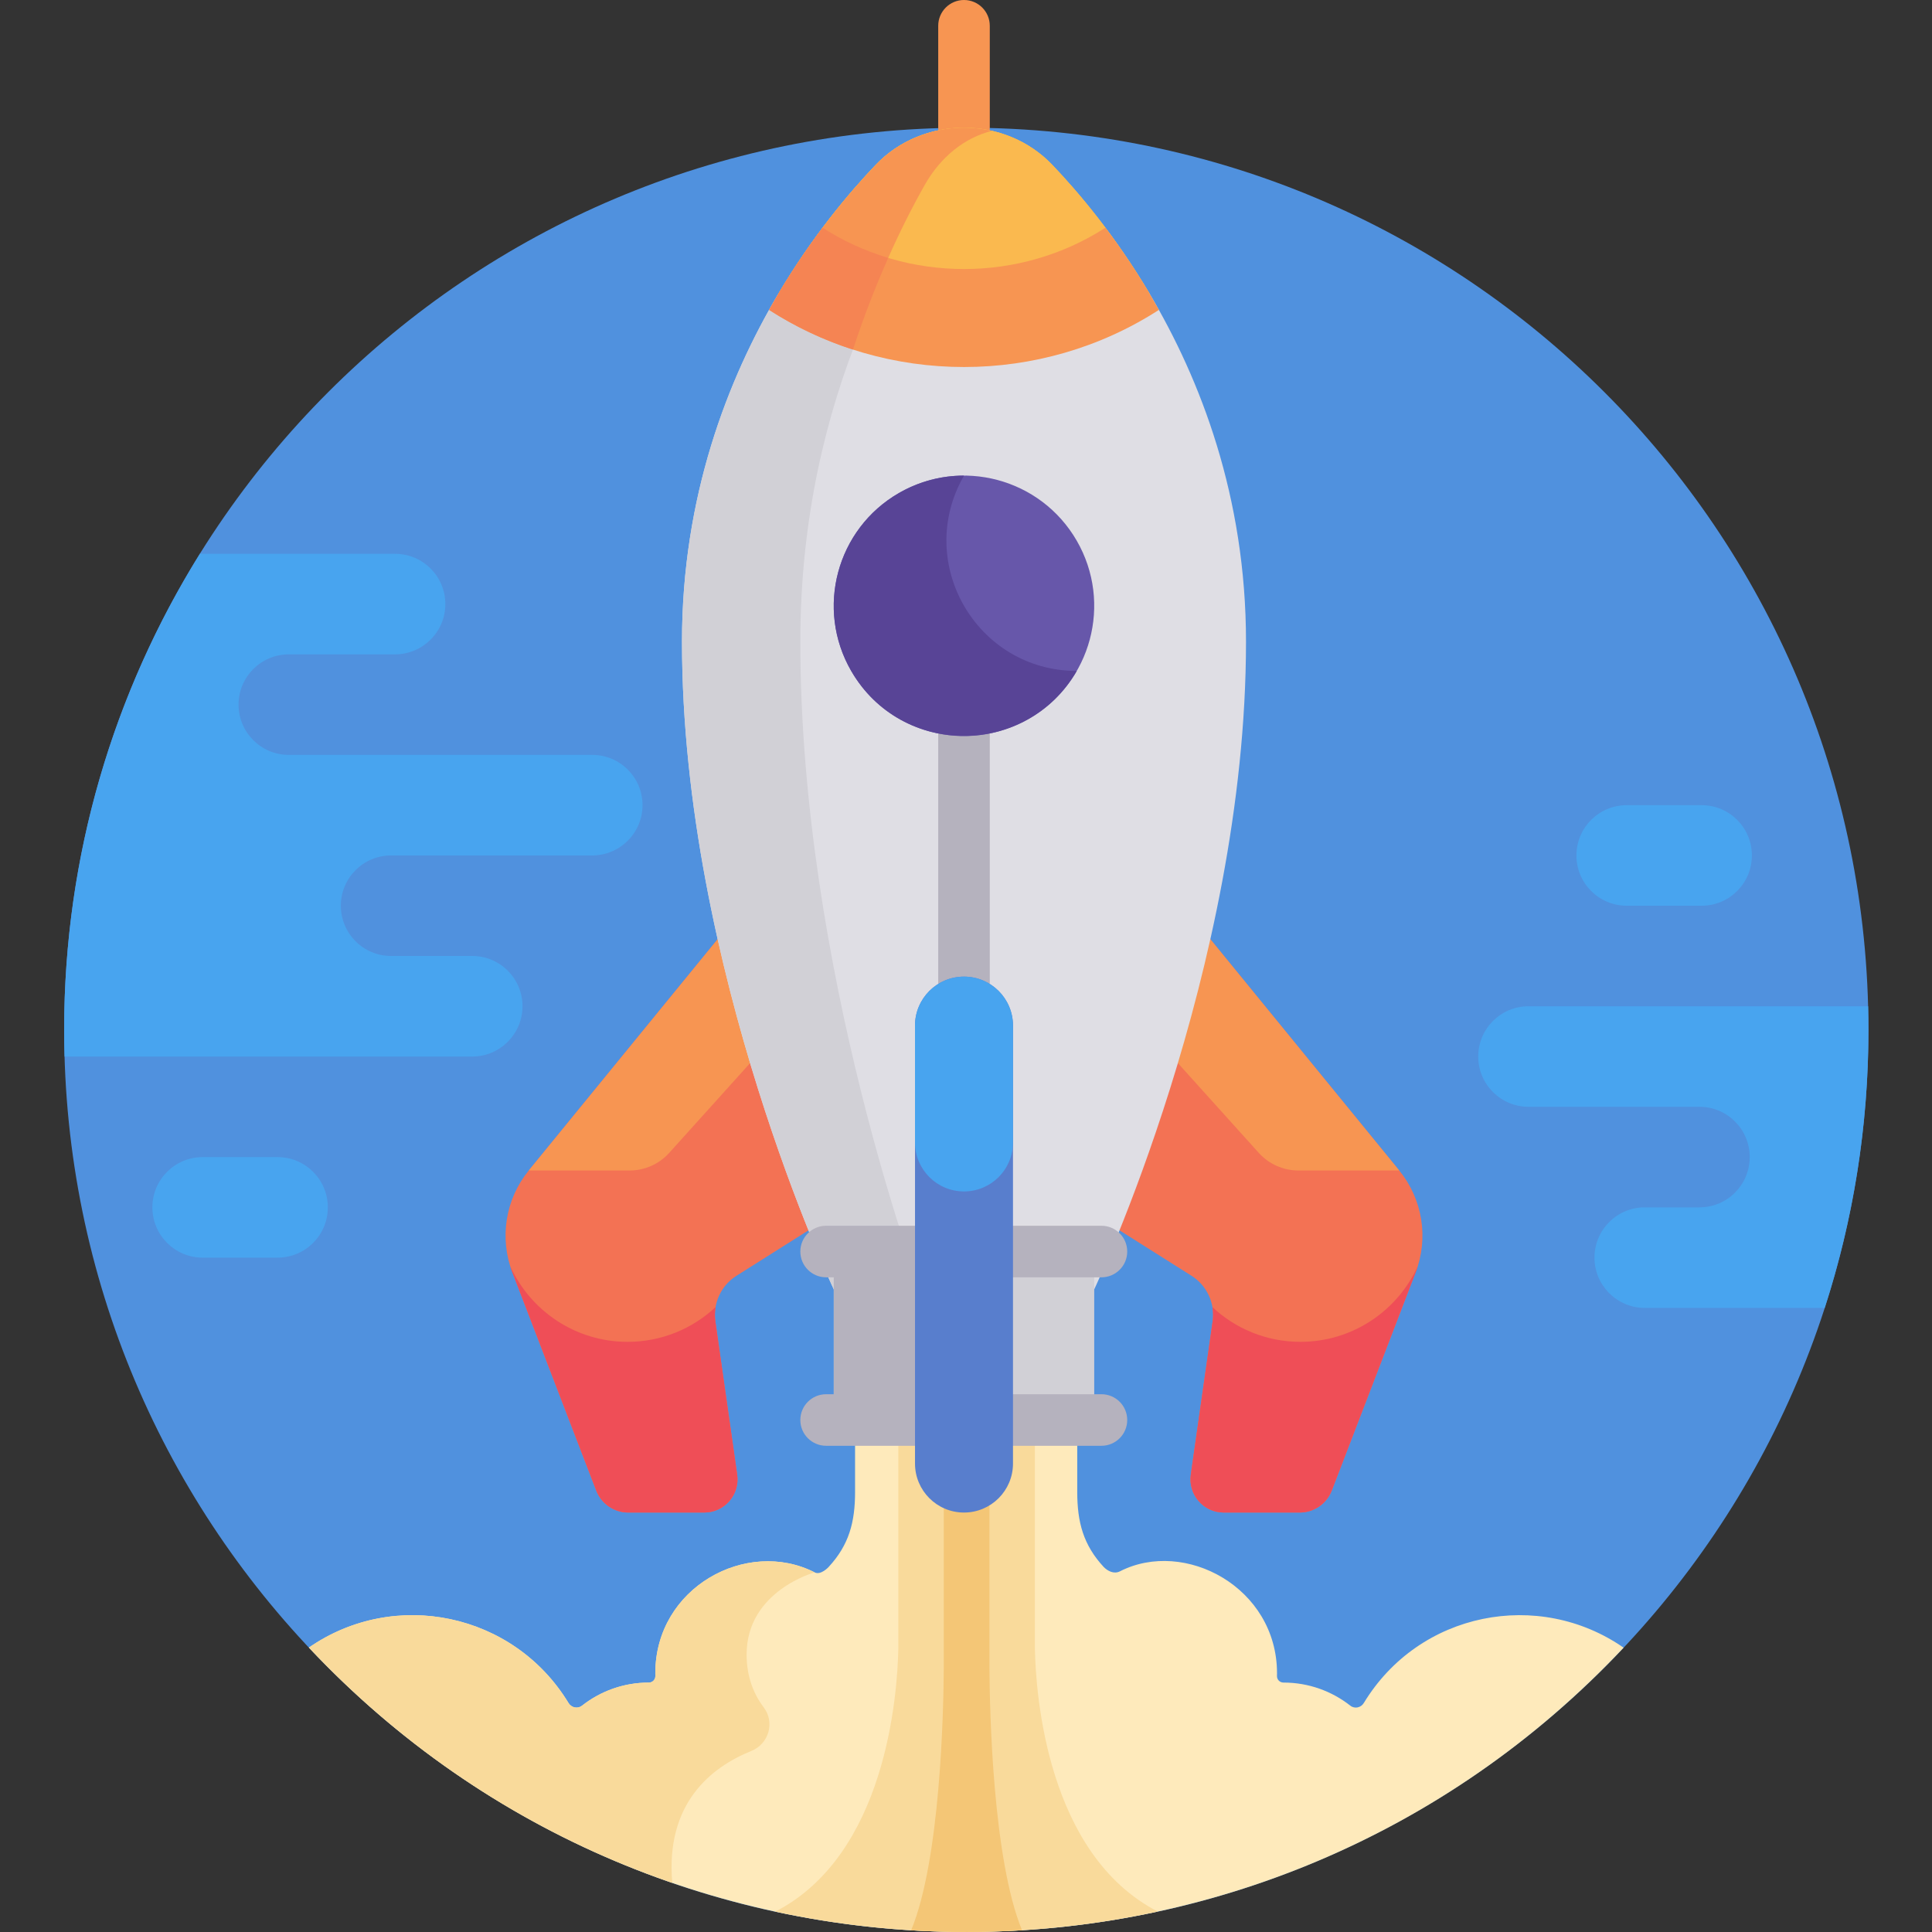 <svg height="512pt" viewBox="-17 0 512 512.001" width="512pt" xmlns="http://www.w3.org/2000/svg"><rect x="-17" y="0" width="512" height="512.001" fill="#333333" stroke="none"/><path d="m478.152 272.922c0 132.035-107.035 239.074-239.074 239.074s-239.078-107.039-239.078-239.074c0-132.039 107.039-239.078 239.078-239.078s239.074 107.039 239.074 239.078zm0 0" fill="#5091de"/><path d="m344.414 451.324c-.754 1.242-2.418 1.602-3.562.699-4.875-3.832-11.023-6.125-17.711-6.125h-.016c-.969 0-1.742-.793-1.715-1.758.008-.238.012-.48.012-.723 0-22.742-24.477-35.738-41.613-27.004-1.629.832-3.285-.109-4.293-1.121-5.441-5.867-7.035-11.918-7.035-19.918v-30.445h-58.879v30.445c0 8-1.594 14.051-7.031 19.918 0 0-2.051 2.238-3.676 1.406-17.988-9.168-42.23 3.977-42.23 26.719 0 .242.004.484.008.723.027.965-.746 1.762-1.711 1.762h-.02c-6.684 0-12.832 2.289-17.707 6.125-1.145.898-2.812.543-3.566-.703-14.508-23.91-46.062-30.473-68.809-14.699 94.344 100.367 253.816 100.625 348.41.027-22.465-15.617-54.141-9.582-68.855 14.672zm0 0" fill="#feeabb"/><path d="m238.469 40.676c-3.773 0-6.832-3.059-6.832-6.832v-27.012c0-3.773 3.059-6.832 6.832-6.832s6.832 3.059 6.832 6.832v27.012c0 3.773-3.059 6.832-6.832 6.832zm0 0" fill="#f79552"/><path d="m287.645 77.82c-9.051-15.254-18.727-26.738-25.793-34.137-12.527-13.109-34.227-13.121-46.762 0-7.07 7.398-16.746 18.883-25.793 34.137 28.207 19.367 70.09 19.402 98.348 0zm0 0" fill="#fab94f"/><path d="m287.645 77.82c-9.051-15.254-18.727-26.738-25.793-34.137-12.527-13.109-34.227-13.121-46.762 0-7.07 7.398-16.746 18.883-25.793 34.137 28.207 19.367 70.09 19.402 98.348 0zm0 0" fill="#fab94f"/><path d="m287.645 77.82c-9.051-15.254-18.727-26.738-25.793-34.137-12.527-13.109-34.227-13.121-46.762 0-7.07 7.398-16.746 18.883-25.793 34.137 28.207 19.367 70.09 19.402 98.348 0zm0 0" fill="#fab94f"/><path d="m228.059 49.027c4.219-7.473 10.574-12.535 17.793-14.344-11.625-2.656-23.266 1.152-30.762 9-7.07 7.398-16.746 18.883-25.797 34.137 6.273 4.305 13.461 7.793 21.293 10.277 4.586-13.223 10.531-26.785 17.473-39.07zm0 0" fill="#f79552"/><path d="m202.953 322.457-24.793 15.648c-4.078 2.57-6.262 7.297-5.582 12.07l5.785 40.609c.758 5.309-3.363 10.055-8.727 10.055h-20.141c-3.762 0-7.141-2.316-8.492-5.832l-22.211-57.777c-3.512-9.137-1.859-19.453 4.332-27.035l53.465-65.461zm0 0" fill="#f37254"/><path d="m176.59 244.734-53.465 65.461h26.715c4.008 0 7.828-1.699 10.512-4.676l26.777-29.715zm0 0" fill="#f79552"/><path d="m149.32 355.602c9.016 0 17.211-3.5 23.312-9.203-.207 1.23-.234 2.5-.055 3.777l5.785 40.609c.758 5.309-3.363 10.055-8.727 10.055h-20.141c-3.762 0-7.141-2.316-8.492-5.832l-22.211-57.777c-.219-.566-.414-1.137-.594-1.711 5.363 11.84 17.277 20.082 31.121 20.082zm0 0" fill="#ef4e57"/><path d="m273.984 322.457 24.797 15.648c4.074 2.57 6.258 7.297 5.582 12.07l-5.789 40.609c-.754 5.309 3.363 10.055 8.727 10.055h20.141c3.766 0 7.141-2.316 8.492-5.832l22.215-57.777c3.512-9.137 1.855-19.453-4.336-27.035l-53.461-65.461zm0 0" fill="#f37254"/><path d="m300.348 244.734 53.465 65.461h-26.715c-4.008 0-7.828-1.699-10.512-4.676l-26.777-29.715zm0 0" fill="#f79552"/><path d="m257.254 436.859c0-20.98 0-56.5 0-71.93h-36.188v71.93c-.242 12.324-3.262 54.68-32.621 69.746 33.355 7.195 68.102 7.172 101.383-.027-29.312-15.09-32.332-57.402-32.574-69.719zm0 0" fill="#f9da9b"/><path d="m239.043 364.93h-5.93v76.98c-.074 12.02-.93 50.902-8.645 69.629 10.238.617 19.297.605 29.379-.008-7.707-18.734-8.566-57.602-8.637-69.621 0-22.535 0-60.84 0-76.98zm0 0" fill="#f4c676"/><path d="m189.293 77.82c-13.473 22.715-25.559 53.789-25.559 92.23 0 86.898 40.223 171.641 40.223 171.641h69.023s40.223-84.742 40.223-171.641c0-38.441-12.082-69.516-25.559-92.23-28.211 19.367-70.094 19.402-98.352 0zm0 0" fill="#dfdee4"/><path d="m210.793 88.164c-7.914-2.488-15.172-6-21.5-10.344-13.473 22.715-25.559 53.789-25.559 92.23 0 86.898 40.223 171.641 40.223 171.641h22.922s-31.785-84.742-31.785-171.641c0-32.906 7.004-60.398 15.699-81.887zm0 0" fill="#d1d0d6"/><path d="m290.125 82.121c-4.629-8.289-9.504-15.551-14.18-21.77-22.676 14.602-52.293 14.59-74.949 0-4.676 6.219-9.551 13.48-14.18 21.77 31.309 20.211 72.051 20.176 103.309 0zm0 0" fill="#f79552"/><path d="m218.387 68.348c-6.168-1.855-12.035-4.543-17.395-7.996-4.672 6.223-9.551 13.484-14.18 21.77 6.895 4.449 14.383 7.977 22.242 10.512 2.824-8.637 5.91-16.586 9.332-24.285zm0 0" fill="#f58453"/><path d="m203.957 336.227h69.023v34.625h-69.023zm0 0" fill="#d1d0d6"/><path d="m203.957 336.227h22.922v34.625h-22.922zm0 0" fill="#b5b2be"/><path d="m274.895 338.504h-72.969c-3.773 0-6.832-3.059-6.832-6.832s3.059-6.832 6.832-6.832h72.969c3.773 0 6.832 3.059 6.832 6.832s-3.059 6.832-6.832 6.832zm0 0" fill="#b5b2be"/><path d="m274.895 383.148h-72.969c-3.773 0-6.832-3.059-6.832-6.832 0-3.773 3.059-6.832 6.832-6.832h72.969c3.773 0 6.832 3.059 6.832 6.832 0 3.773-3.059 6.832-6.832 6.832zm0 0" fill="#b5b2be"/><path d="m238.469 277.312c-3.773 0-6.832-3.059-6.832-6.832v-83.805c0-3.773 3.059-6.832 6.832-6.832s6.832 3.059 6.832 6.832v83.805c0 3.773-3.059 6.832-6.832 6.832zm0 0" fill="#b5b2be"/><path d="m268.352 143.297c-9.531-16.508-30.637-22.164-47.145-12.633-16.508 9.531-22.16 30.637-12.633 47.145 9.531 16.504 30.637 22.16 47.145 12.629 16.508-9.527 22.16-30.637 12.633-47.141zm0 0" fill="#6757aa"/><path d="m238.473 126.047c-5.867-.004-11.812 1.477-17.258 4.621-16.508 9.531-22.164 30.637-12.633 47.145 13.34 23.102 46.625 22.824 59.773-.004-26.57-.027-43.141-28.746-29.883-51.762zm0 0" fill="#584496"/><path d="m238.469 400.84c-7.172 0-12.984-5.812-12.984-12.984v-116.055c0-7.172 5.812-12.984 12.984-12.984s12.984 5.812 12.984 12.984v116.055c0 7.172-5.812 12.984-12.984 12.984zm0 0" fill="#587ecd"/><g fill="#48a4ef"><path d="m238.469 258.816c-7.172 0-12.984 5.812-12.984 12.984v30.961c0 7.172 5.812 12.984 12.984 12.984s12.984-5.812 12.984-12.984v-30.961c0-7.172-5.812-12.984-12.984-12.984zm0 0"/><path d="m478.074 266.672h-90.008c-7.355 0-13.32 5.965-13.32 13.32 0 7.402 6.031 13.324 13.324 13.324h45.305c7.355 0 13.32 5.965 13.32 13.32 0 7.301-5.902 13.324-13.32 13.324h-14.5c-7.355 0-13.324 5.965-13.324 13.32 0 7.375 5.992 13.332 13.324 13.332h47.688c7.516-23.215 11.594-47.977 11.594-73.691 0-2.09-.031-4.172-.082-6.25zm0 0"/><path d="m139.957 200.055h-80.418c-7.352 0-13.324-5.961-13.324-13.324 0-7.355 5.969-13.32 13.324-13.32h28.16c7.289 0 13.32-5.922 13.32-13.324 0-7.355-5.965-13.32-13.32-13.32h-51.723c-22.793 36.617-35.977 79.844-35.977 126.152 0 2.371.043 4.727.113 7.078h108.035c7.336 0 13.324-5.961 13.324-13.332 0-7.355-5.965-13.324-13.324-13.324h-21.5c-7.418 0-13.32-6.02-13.32-13.32 0-7.355 5.965-13.32 13.32-13.32h53.305c7.293 0 13.324-5.922 13.324-13.324 0-7.355-5.965-13.32-13.32-13.32zm0 0"/><path d="m414.094 213.379h19.855c7.355 0 13.32 5.965 13.32 13.324s-5.965 13.324-13.32 13.324h-19.855c-7.359 0-13.324-5.965-13.324-13.324s5.965-13.324 13.324-13.324zm0 0"/><path d="m36.703 306.645h19.852c7.359 0 13.324 5.965 13.324 13.32 0 7.359-5.965 13.324-13.324 13.324h-19.852c-7.359 0-13.324-5.965-13.324-13.324 0-7.355 5.965-13.32 13.324-13.32zm0 0"/></g><path d="m327.617 355.602c-9.016 0-17.207-3.5-23.312-9.203.207 1.23.238 2.5.055 3.777l-5.785 40.609c-.754 5.309 3.363 10.055 8.727 10.055h20.141c3.766 0 7.141-2.316 8.492-5.832l22.211-57.777c.219-.566.414-1.137.594-1.711-5.363 11.84-17.277 20.082-31.121 20.082zm0 0" fill="#ef4e57"/><path d="m182.109 464.023c4.629-1.867 6.305-7.555 3.293-11.535-2.551-3.371-4.543-7.953-4.543-14.031 0-16.852 18.035-21.758 18.035-21.758-17.988-9.168-42.23 3.973-42.23 26.719 0 .242.004.484.012.723.027.965-.75 1.758-1.715 1.758h-.016c-6.688 0-12.836 2.293-17.711 6.125-1.145.902-2.809.543-3.566-.699-14.508-23.914-46.059-30.477-68.809-14.699 27.605 29.371 60.793 50.152 96.297 62.359-1.848-21.195 10.43-30.711 20.953-34.961zm0 0" fill="#f9da9b"/></svg>